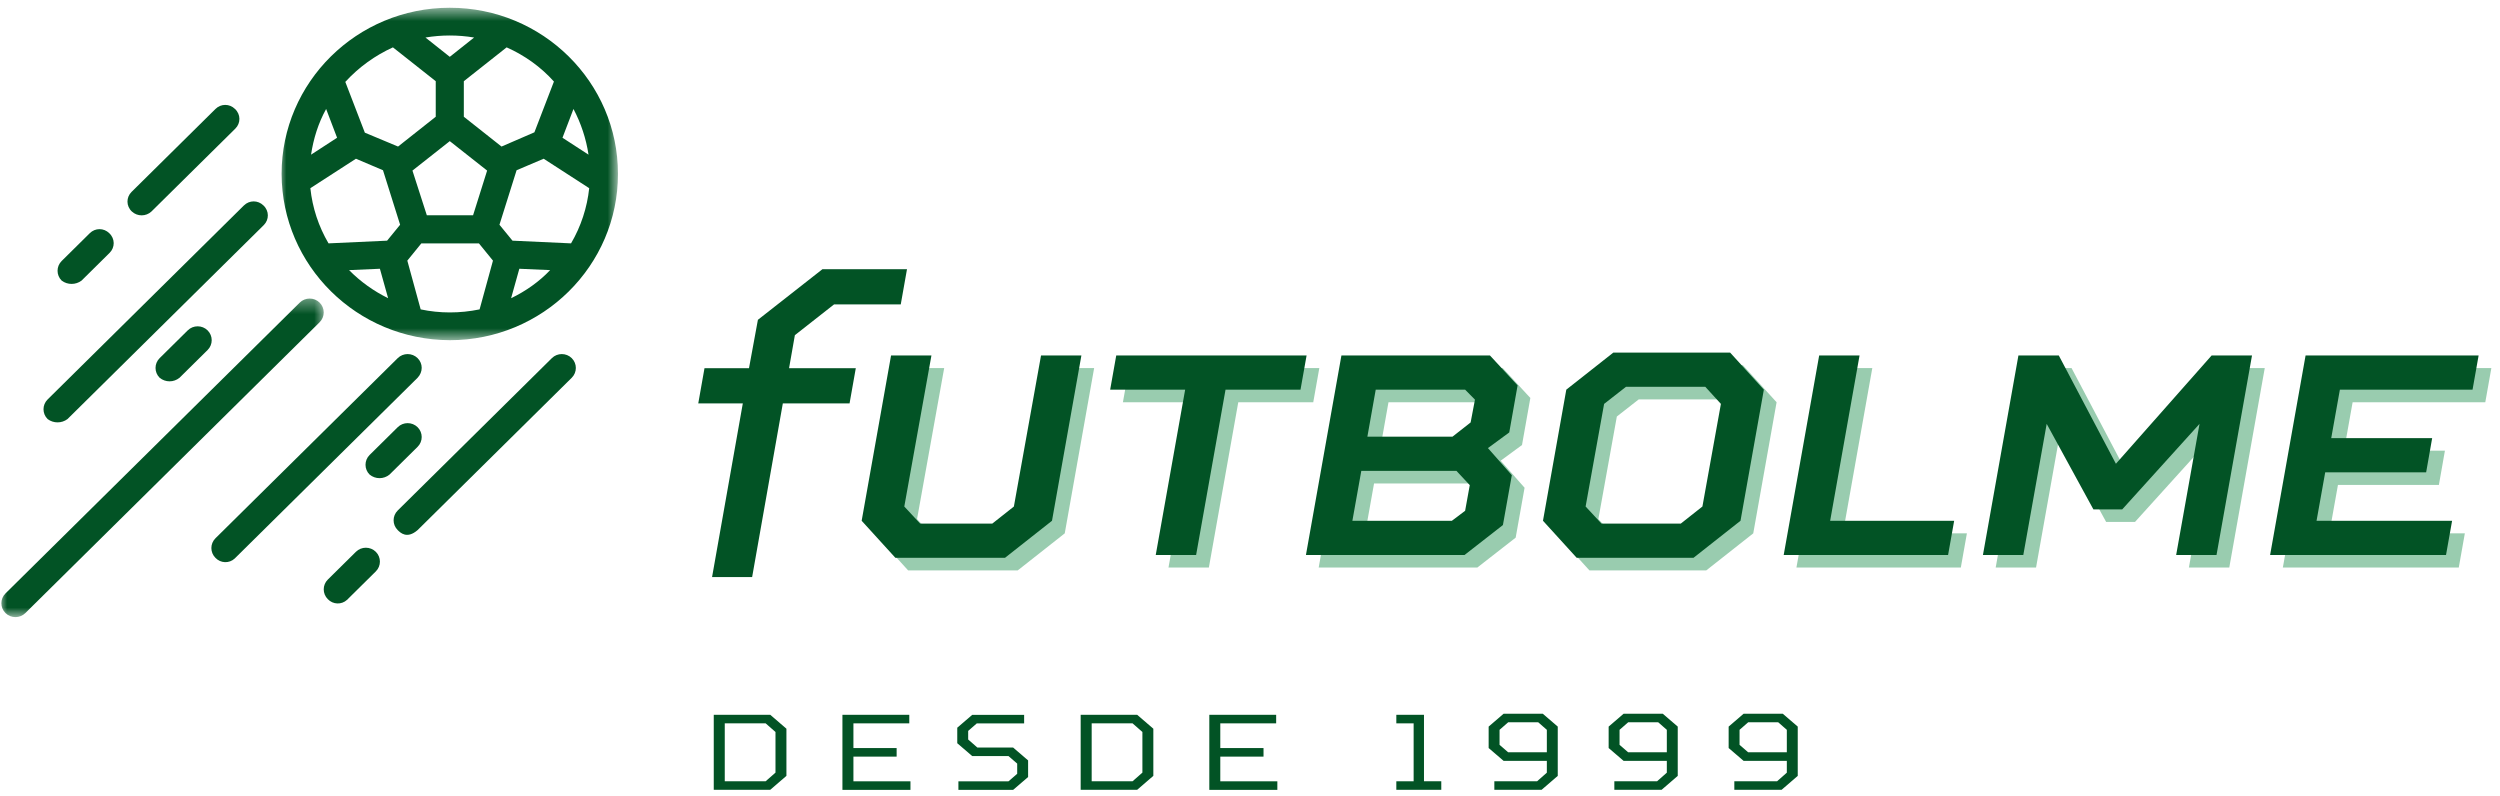 <svg width="179" height="57" viewBox="0 0 179 57" fill="none" xmlns="http://www.w3.org/2000/svg">
<mask id="mask0_1007523_36210" style="mask-type:luminance" maskUnits="userSpaceOnUse" x="20" y="0" width="25" height="25">
<path d="M20.009 0.555H44.247V24.38H20.009V0.555Z" fill="white"/>
</mask>
<g mask="url(#mask0_1007523_36210)">
<path d="M32.205 24.358C38.852 24.358 44.247 19.025 44.247 12.456C44.247 5.887 38.852 0.555 32.205 0.555C25.558 0.555 20.162 5.887 20.162 12.456C20.186 19.025 25.558 24.334 32.205 24.358ZM24.994 19.34L27.201 19.243L27.79 21.352C26.759 20.843 25.804 20.164 24.994 19.34ZM24.135 9.863L22.271 11.074C22.443 9.935 22.787 8.82 23.351 7.802L24.135 9.863ZM25.485 11.365L27.422 12.189L28.648 16.092L27.716 17.232L23.522 17.425C22.811 16.213 22.37 14.88 22.222 13.474L25.485 11.365ZM32.205 10.105L34.878 12.214L33.872 15.413H30.561L29.531 12.214L32.205 10.105ZM36.988 12.189L38.926 11.365L42.187 13.474C42.041 14.856 41.599 16.213 40.887 17.425L36.693 17.232L35.761 16.092L36.988 12.189ZM41.06 7.802C41.599 8.82 41.967 9.935 42.138 11.074L40.274 9.863L41.06 7.802ZM30.12 22.152L29.164 18.661L30.169 17.425H34.29L35.296 18.661L34.339 22.152C32.916 22.443 31.494 22.443 30.12 22.152ZM36.595 21.352L37.184 19.243L39.391 19.34C38.607 20.164 37.65 20.843 36.595 21.352ZM39.661 5.839L38.263 9.474L35.909 10.493L33.21 8.359V5.814L36.276 3.391C37.576 3.972 38.729 4.796 39.661 5.839ZM33.946 2.687L32.205 4.069L30.463 2.687C31.617 2.493 32.794 2.493 33.946 2.687ZM28.133 3.391L31.199 5.814V8.359L28.501 10.493L26.123 9.499L24.724 5.863C25.705 4.796 26.858 3.972 28.133 3.391Z" fill="#025325"/>
</g>
<mask id="mask1_1007523_36210" style="mask-type:luminance" maskUnits="userSpaceOnUse" x="0" y="21" width="24" height="24">
<path d="M0 21.348H23.313V44.203H0V21.348Z" fill="white"/>
</mask>
<g mask="url(#mask1_1007523_36210)">
<path d="M22.884 21.667C22.493 21.279 21.855 21.279 21.462 21.667L0.393 42.489C0 42.876 0 43.507 0.393 43.895C0.786 44.283 1.424 44.283 1.816 43.895L22.884 23.073C23.277 22.685 23.277 22.054 22.884 21.667Z" fill="#025325"/>
</g>
<path d="M29.899 25.642C29.507 25.255 28.87 25.255 28.477 25.642L15.429 38.538C15.036 38.925 15.036 39.556 15.429 39.944C15.797 40.332 16.41 40.356 16.802 39.992C16.826 39.968 16.826 39.968 16.851 39.944L29.899 27.049C30.292 26.636 30.292 26.03 29.899 25.642Z" fill="#025325"/>
<path d="M4.832 30.006L18.886 16.117C19.279 15.729 19.279 15.098 18.862 14.71C18.469 14.323 17.856 14.323 17.464 14.71L3.41 28.6C3.017 28.988 3.017 29.618 3.41 30.006C3.826 30.321 4.415 30.321 4.832 30.006Z" fill="#025325"/>
<path d="M39.514 25.642L28.477 36.55C28.084 36.938 28.084 37.568 28.477 37.956C28.673 38.15 29.139 38.61 29.899 37.956L40.936 27.049C41.329 26.66 41.329 26.03 40.936 25.642C40.544 25.255 39.906 25.255 39.514 25.642Z" fill="#025325"/>
<path d="M25.485 39.508L23.473 41.496C23.081 41.883 23.081 42.513 23.473 42.901C23.841 43.289 24.454 43.313 24.847 42.95C24.872 42.926 24.896 42.926 24.896 42.901L26.907 40.914C27.3 40.526 27.3 39.896 26.907 39.508C26.514 39.12 25.876 39.12 25.485 39.508Z" fill="#025325"/>
<path d="M29.899 30.587C29.506 30.2 28.869 30.2 28.477 30.587L26.465 32.575C26.073 32.963 26.073 33.594 26.465 33.981C26.882 34.321 27.471 34.321 27.888 33.981L29.899 31.994C30.292 31.606 30.292 30.975 29.899 30.587Z" fill="#025325"/>
<path d="M13.441 23.655L11.431 25.642C11.038 26.03 11.038 26.661 11.431 27.049C11.847 27.388 12.436 27.388 12.853 27.049L14.864 25.061C15.256 24.673 15.256 24.043 14.864 23.655C14.472 23.267 13.834 23.267 13.441 23.655Z" fill="#025325"/>
<path d="M10.841 15.146L16.851 9.207C17.243 8.82 17.243 8.19 16.826 7.802C16.434 7.414 15.82 7.414 15.428 7.802L9.419 13.741C9.026 14.129 9.026 14.759 9.443 15.146C9.836 15.51 10.449 15.51 10.841 15.146Z" fill="#025325"/>
<path d="M5.838 20.092L7.849 18.104C8.242 17.717 8.242 17.086 7.824 16.698C7.433 16.31 6.819 16.31 6.427 16.698L4.416 18.686C4.023 19.074 4.023 19.704 4.416 20.092C4.832 20.407 5.421 20.407 5.838 20.092Z" fill="#025325"/>
<path d="M62.607 38.188L64.713 26.352H67.604L65.66 37.168L66.796 38.392H71.958L73.507 37.168L75.45 26.352H78.341L76.236 38.188L72.869 40.841H65.023L62.607 38.188Z" fill="#008037" fill-opacity="0.4"/>
<path d="M85.769 28.801H80.401L80.836 26.352H94.464L94.029 28.801H88.66L86.555 40.637H83.664L85.769 28.801Z" fill="#008037" fill-opacity="0.4"/>
<path d="M96.959 26.352H107.593L109.573 28.495L108.976 31.862L107.449 32.985L109.16 34.923L108.522 38.495L105.775 40.637H94.418L96.959 26.352ZM104.868 38.188L105.816 37.474L106.148 35.638L105.196 34.617H98.382L97.744 38.188H104.868ZM104.909 32.169L106.21 31.148L106.52 29.516L105.816 28.801H99.415L98.817 32.169H104.909Z" fill="#008037" fill-opacity="0.4"/>
<path d="M111.389 38.188L113.059 28.801L116.426 26.148H124.789L127.204 28.801L125.533 38.188L122.167 40.841H113.804L111.389 38.188ZM121.256 38.392L122.805 37.168L124.129 29.822L123.011 28.597H117.333L115.766 29.822L114.442 37.168L115.578 38.392H121.256Z" fill="#008037" fill-opacity="0.4"/>
<path d="M131.166 26.352H134.057L131.951 38.188H140.83L140.395 40.637H128.625L131.166 26.352Z" fill="#008037" fill-opacity="0.4"/>
<path d="M145.431 26.352H148.322L152.411 34.107L159.266 26.352H162.157L159.616 40.637H156.725L158.399 31.25L152.865 37.372H150.8L147.455 31.25L145.781 40.637H142.891L145.431 26.352Z" fill="#008037" fill-opacity="0.4"/>
<path d="M165.993 26.352H178.382L177.947 28.801H168.448L167.829 32.27H175.056L174.625 34.719H167.398L166.778 38.188H176.483L176.048 40.637H163.452L165.993 26.352Z" fill="#008037" fill-opacity="0.4"/>
<path d="M61.695 37.287L63.8 25.451H66.691L64.748 36.267L65.884 37.491H71.046L72.594 36.267L74.538 25.451H77.428L75.323 37.287L71.957 39.94H64.11L61.695 37.287Z" fill="#025325"/>
<path d="M84.857 27.9H79.488L79.923 25.451H93.552L93.116 27.9H87.748L85.642 39.736H82.751L84.857 27.9Z" fill="#025325"/>
<path d="M96.046 25.451H106.68L108.66 27.594L108.063 30.961L106.536 32.083L108.247 34.022L107.609 37.593L104.862 39.736H93.505L96.046 25.451ZM103.955 37.287L104.903 36.573L105.235 34.736L104.283 33.716H97.469L96.831 37.287H103.955ZM103.996 31.267L105.297 30.247L105.607 28.614L104.903 27.9H98.502L97.904 31.267H103.996Z" fill="#025325"/>
<path d="M110.477 37.286L112.147 27.899L115.514 25.246H123.877L126.292 27.899L124.621 37.286L121.255 39.939H112.892L110.477 37.286ZM120.344 37.49L121.893 36.266L123.217 28.919L122.099 27.695H116.421L114.854 28.919L113.53 36.266L114.666 37.49H120.344Z" fill="#025325"/>
<path d="M130.253 25.451H133.144L131.039 37.287H139.918L139.483 39.736H127.713L130.253 25.451Z" fill="#025325"/>
<path d="M144.519 25.451H147.409L151.499 33.206L158.353 25.451H161.244L158.703 39.736H155.813L157.487 30.349L151.952 36.471H149.887L146.543 30.349L144.869 39.736H141.978L144.519 25.451Z" fill="#025325"/>
<path d="M165.08 25.451H177.469L177.034 27.9H167.536L166.916 31.369H174.143L173.712 33.818H166.485L165.865 37.287H175.57L175.135 39.736H162.54L165.08 25.451Z" fill="#025325"/>
<path d="M53.186 28.881H49.996L50.442 26.363H53.628L54.266 22.898L58.886 19.275H64.941L64.494 21.797H59.716L56.913 23.998L56.497 26.363H61.275L60.829 28.881H56.051L53.853 41.318H50.984L53.186 28.881Z" fill="#025325"/>
<path d="M51.105 51.18H55.152L56.308 52.176V55.551L55.152 56.548H51.105V51.18ZM54.821 55.938L55.525 55.32V52.41L54.821 51.792H51.893V55.94H54.821V55.938Z" fill="#025325"/>
<path d="M60.316 51.18H65.105V51.792H61.105V53.561H64.199V54.174H61.105V55.942H65.189V56.555H60.318V51.18H60.316Z" fill="#025325"/>
<path d="M68.622 55.941H72.209L72.831 55.402V54.673L72.209 54.135H69.612L68.54 53.215V52.103L69.612 51.183H73.328V51.795H69.938L69.321 52.334V52.947L69.98 53.525H72.54L73.612 54.445V55.635L72.54 56.555H68.622V55.943V55.941Z" fill="#025325"/>
<path d="M77.376 51.18H81.423L82.579 52.176V55.551L81.423 56.548H77.376V51.18ZM81.092 55.938L81.796 55.32V52.41L81.092 51.792H78.164V55.94H81.092V55.938Z" fill="#025325"/>
<path d="M86.585 51.18H91.373V51.792H87.373V53.561H90.468V54.174H87.373V55.942H91.458V56.555H86.587V51.18H86.585Z" fill="#025325"/>
<path d="M99.977 55.94H101.216V51.792H99.977V51.18H101.957V55.938H103.196V56.55H99.977V55.938V55.94Z" fill="#025325"/>
<path d="M106.997 55.94H110.055L110.754 55.323V54.479H107.659L106.587 53.559V52.024L107.659 51.103H110.463L111.535 52.024V55.554L110.378 56.55H106.995V55.938L106.997 55.94ZM110.754 53.864V52.255L110.137 51.716H107.985L107.368 52.255V53.33L107.985 53.864H110.754Z" fill="#025325"/>
<path d="M115.589 55.94H118.646L119.345 55.323V54.479H116.251L115.179 53.559V52.024L116.251 51.103H119.054L120.126 52.024V55.554L118.97 56.55H115.587V55.938L115.589 55.94ZM119.345 53.864V52.255L118.728 51.716H116.577L115.96 52.255V53.33L116.577 53.864H119.345Z" fill="#025325"/>
<path d="M124.181 55.94H127.238L127.937 55.323V54.479H124.843L123.771 53.559V52.024L124.843 51.103H127.646L128.718 52.024V55.554L127.562 56.55H124.178V55.938L124.181 55.94ZM127.937 53.864V52.255L127.32 51.716H125.169L124.552 52.255V53.33L125.169 53.864H127.937Z" fill="#025325"/>
</svg>
